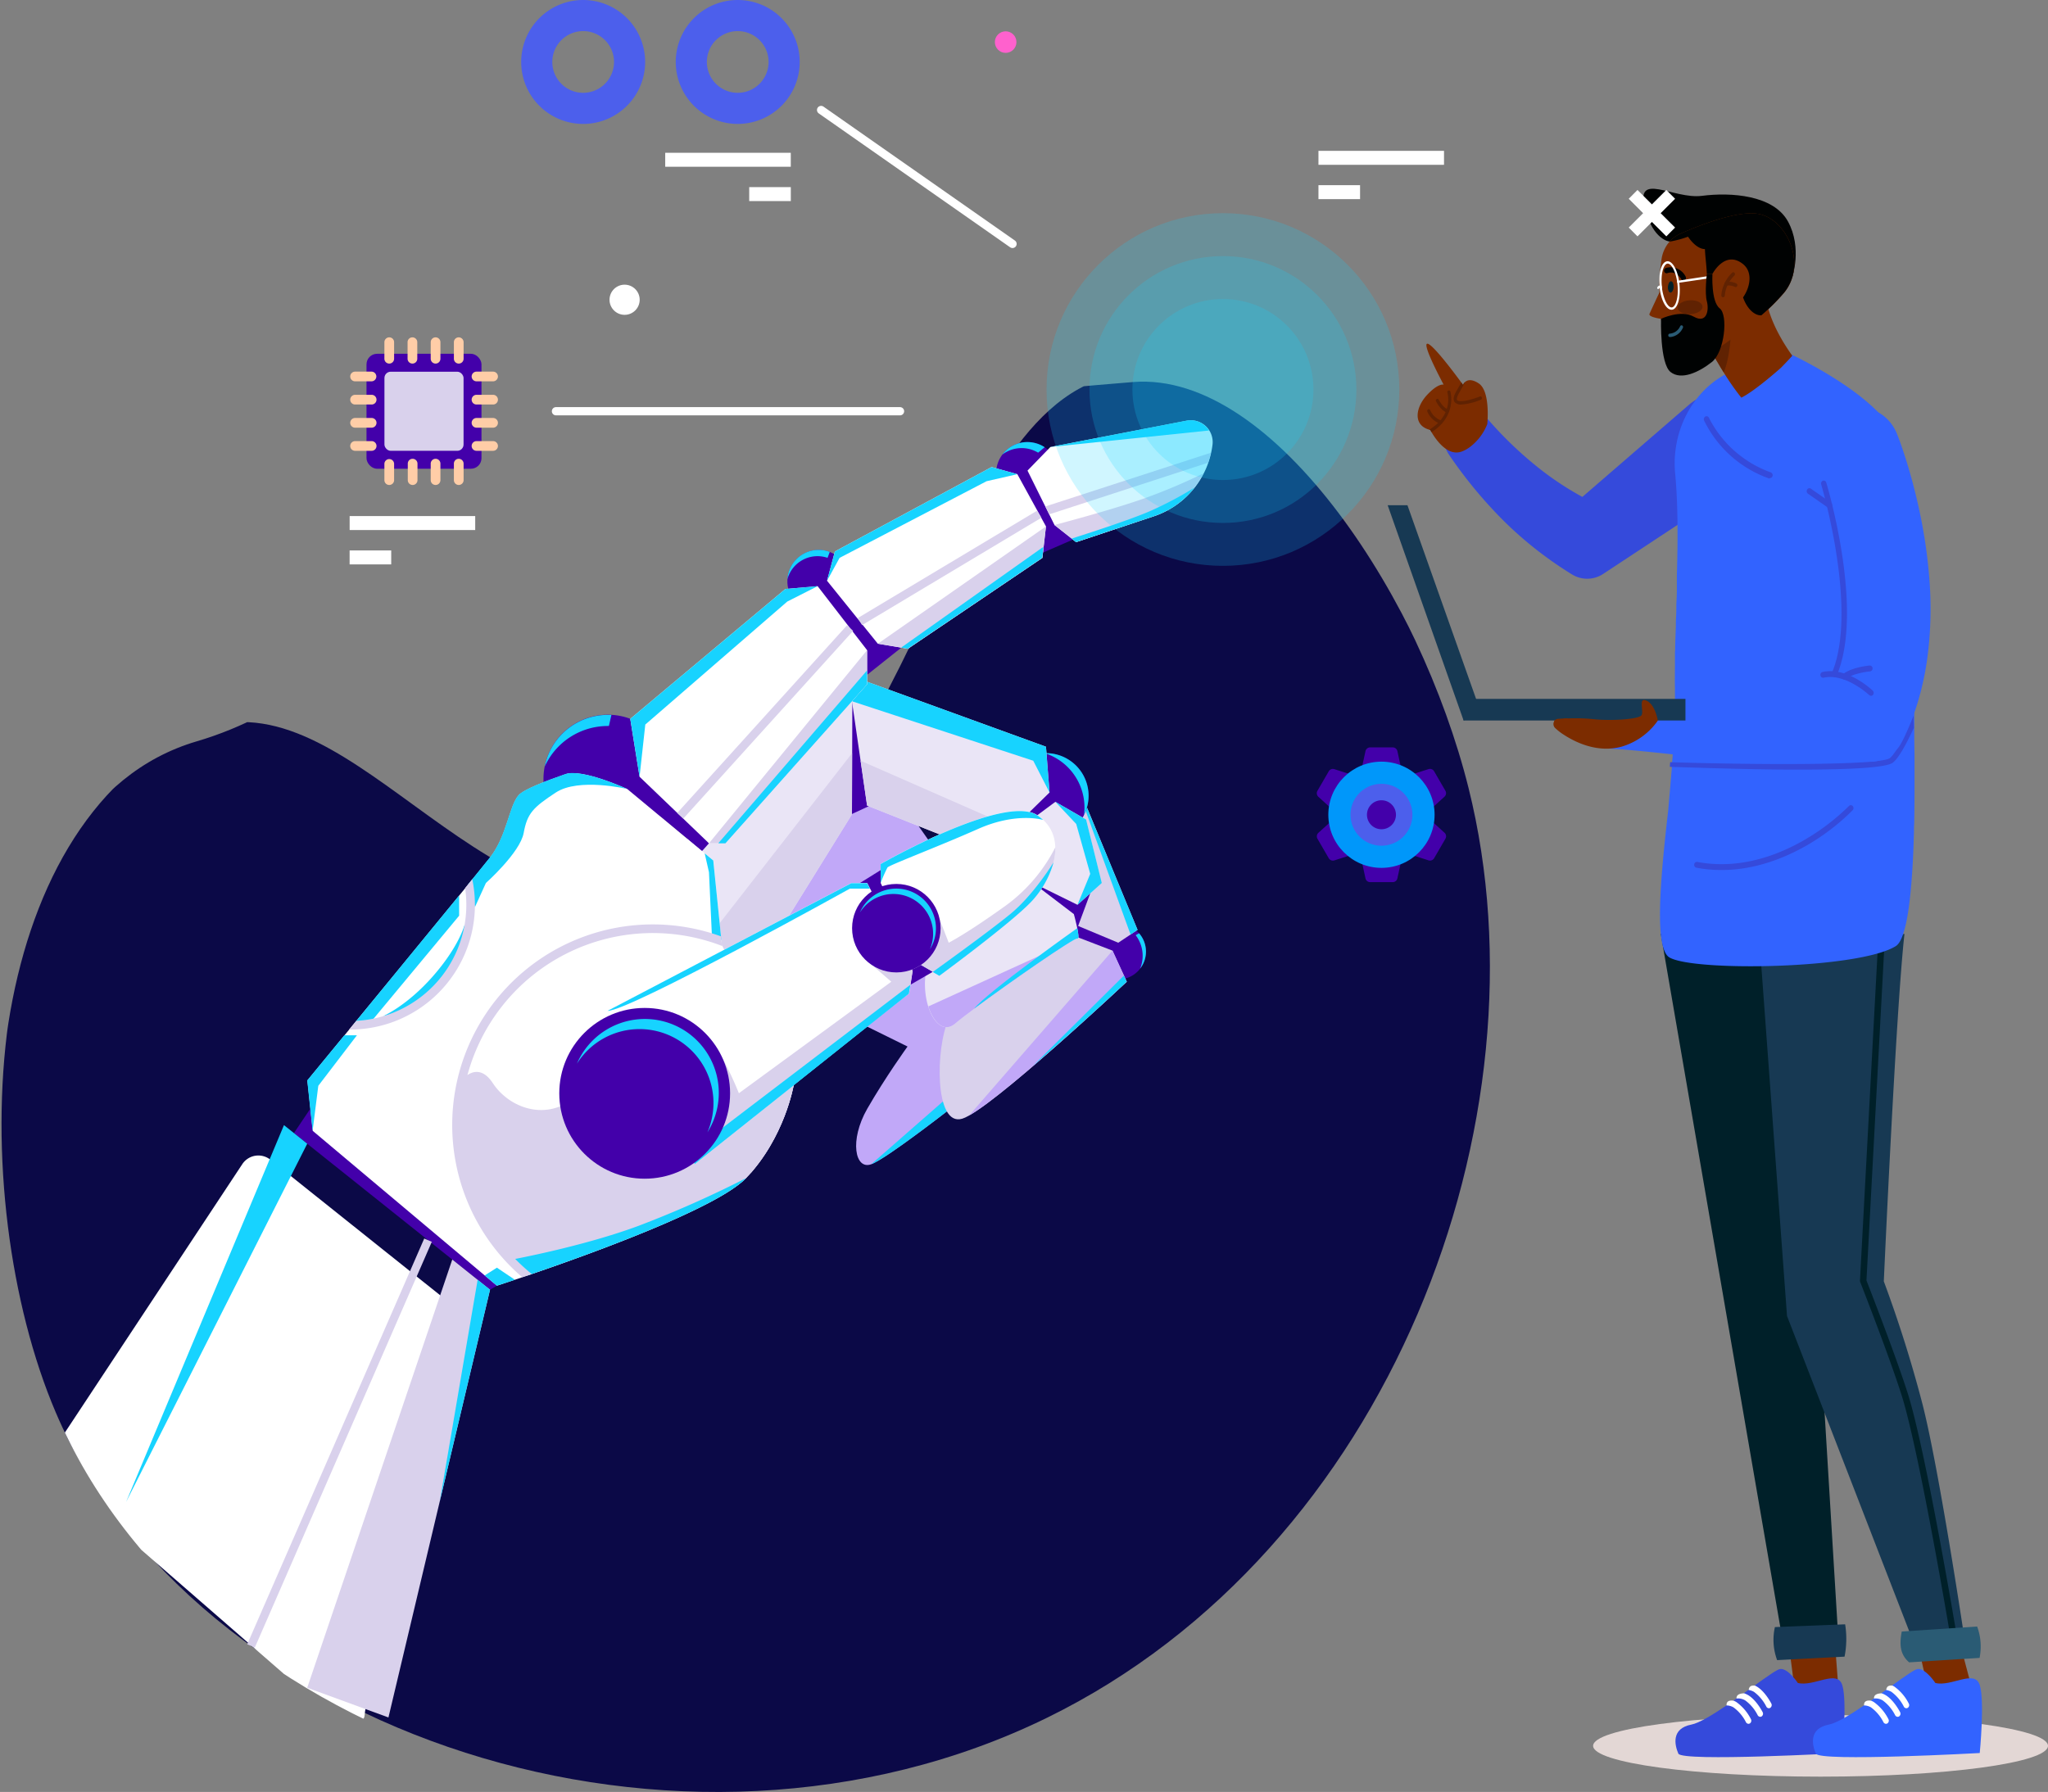 <svg id="Layer_1" data-name="Layer 1" xmlns="http://www.w3.org/2000/svg" xmlns:xlink="http://www.w3.org/1999/xlink" viewBox="0 0 495.7 433.83"><rect x="0" y="0" width="495.7" height="433.83" fill="#808080" stroke="none"/><defs><style>.cls-1,.cls-19,.cls-21{fill:none;}.cls-2{fill:#e3d7d5;}.cls-3{fill:#354adb;}.cls-4{fill:#7c2c00;}.cls-5{fill:#602202;}.cls-6{fill:#002029;}.cls-7{fill:#173953;}.cls-8{fill:#fff;}.cls-9{fill:#2a5b74;}.cls-10{fill:#3263ff;}.cls-11{fill:#000202;}.cls-12{clip-path:url(#clip-path);}.cls-13{fill:#0b0947;}.cls-14{fill:#4300aa;}.cls-15{fill:#c1a8f8;}.cls-16,.cls-20{fill:#17d3ff;}.cls-17{fill:#d9d1ec;}.cls-18{fill:#eae5f6;}.cls-19{stroke:#d9d1ec;}.cls-19,.cls-21{stroke-miterlimit:10;stroke-width:2px;}.cls-20{opacity:0.2;}.cls-21{stroke:#fff;stroke-linecap:round;}.cls-22{fill:#4c5fec;}.cls-23{fill:#ffcda7;}.cls-24{fill:#0097fa;}.cls-25{fill:#ff61cd;}</style><clipPath id="clip-path" transform="translate(-2.3 -56.86)"><path class="cls-1" d="M358.79,249.72c20,80.14-18.9,184.37-102,225.07-88.55,43.34-206.66,4.55-241-76-22.18-52-19.61-146.61,34.11-162.45,45.26-13.34,57-56.9,105.53-67.37,60.37-13,74.17-15.82,121.12-19.62C311.09,146.6,347.16,203.12,358.79,249.72Z"/></clipPath></defs><title>artificial</title><ellipse class="cls-2" cx="440.65" cy="422.66" rx="55.05" ry="7.46"/><path class="cls-3" d="M353,166.91A108.92,108.92,0,0,0,366.3,183a92,92,0,0,0,16.48,12.92,7,7,0,0,0,7.56-.12l.85-.56L423.39,174c5.07-3.33,6.71-10.53,3.66-16.08s-9.64-7.33-14.72-4a13.08,13.08,0,0,0-1.12.84L385.3,177.16a73.76,73.76,0,0,1-9.92-6.49,91.75,91.75,0,0,1-13.05-12.42l0,0a5.79,5.79,0,0,0-8.69-.21A7.17,7.17,0,0,0,353,166.91Z" transform="translate(-2.3 -56.86)"/><path class="cls-4" d="M348.25,160.89h0l.25.07s.1.21.3.54c.92,1.6,3.92,6.12,7.49,4.6a6.55,6.55,0,0,0,.8-.38,9.47,9.47,0,0,0,.82-.51,12.87,12.87,0,0,0,4.37-5.67s.85-8-2.1-9.88c-1.7-1.11-2.7-.8-3.23-.35a1.88,1.88,0,0,0-.53.74l-.43-.6c-1.56-2.12-6.86-9.23-8.17-9.38-1.54-.18,3.9,9.91,3.9,9.91s-1.29-.42-4,2.48S344.14,159.72,348.25,160.89Z" transform="translate(-2.3 -56.86)"/><path class="cls-5" d="M352.65,156.75a.39.39,0,0,0,.38-.35.42.42,0,0,0-.32-.47s-1.09-.26-2.17-2.3a.36.36,0,0,0-.52-.15.42.42,0,0,0-.13.56c1.29,2.44,2.65,2.7,2.7,2.71Z" transform="translate(-2.3 -56.86)"/><path class="cls-5" d="M351,159.46a.39.39,0,0,0,.37-.3.43.43,0,0,0-.27-.51,4.56,4.56,0,0,1-2.63-2.48.37.37,0,0,0-.5-.21.43.43,0,0,0-.19.55,5.29,5.29,0,0,0,3.12,2.94Z" transform="translate(-2.3 -56.86)"/><path class="cls-5" d="M354.39,154.22a2,2,0,0,0,1.63.58,15.14,15.14,0,0,0,4.72-1.18.42.42,0,0,0,.23-.53.37.37,0,0,0-.49-.24c-1.9.77-5,1.57-5.5.85-.18-.25,0-.84.44-1.63l1.53-2.76a1.88,1.88,0,0,0-.53.74l-.43-.6-1.22,2.18C354.53,152.05,353.76,153.36,354.39,154.22Z" transform="translate(-2.3 -56.86)"/><path class="cls-5" d="M348.25,160.89l.25.07s.1.21.3.54c6.24-4,4.57-9.77,4.55-9.83a.38.38,0,0,0-.48-.27.42.42,0,0,0-.24.52C352.7,152.15,354.14,157.26,348.25,160.89Z" transform="translate(-2.3 -56.86)"/><polygon class="cls-6" points="436.7 260.8 445 397.6 431.38 396.68 401.97 226.04 434 227.22 436.7 260.8"/><path class="cls-4" d="M446.34,453.49l1,13a15.19,15.19,0,0,1-10.4,1.38l-2-15.39Z" transform="translate(-2.3 -56.86)"/><path class="cls-7" d="M431.9,450.77a14.09,14.09,0,0,0,.54,8l16.32-.84a22.4,22.4,0,0,0,.14-7.83Z" transform="translate(-2.3 -56.86)"/><path class="cls-3" d="M408.53,481.41c.88,2,39.67-.15,39.67-.15s1.24-12.59,0-16.46-6.87.48-10.75-.5c0,0-2.32-3.51-4.2-3.39-.7,0-3.14,1.76-6.19,3.95l-1.53,1.1c-.36.27-.73.53-1.11.8l-1.84,1.31-.7.49h0l-1.7,1.18c-3.4,2.31-6.62,4.27-8.48,4.63C406.73,475.33,407.64,479.35,408.53,481.41Z" transform="translate(-2.3 -56.86)"/><path class="cls-8" d="M422.6,468.07a3.3,3.3,0,0,1,2.13.46,10,10,0,0,1,3,3.57.72.72,0,0,0,.4.35.63.63,0,0,0,.55-.05.8.8,0,0,0,.27-1c-.06-.12-1.54-3-3.57-4.18a5.37,5.37,0,0,0-.93-.42C423.42,466.85,422.57,467.1,422.6,468.07Z" transform="translate(-2.3 -56.86)"/><path class="cls-8" d="M425.55,466a3.72,3.72,0,0,1,1.28.45,10.19,10.19,0,0,1,3,3.58.68.68,0,0,0,.4.35.61.61,0,0,0,.54-.06.8.8,0,0,0,.28-1c-.06-.12-1.54-3-3.58-4.18l-.39-.21C426.43,464.92,425.7,464.88,425.55,466Z" transform="translate(-2.3 -56.86)"/><path class="cls-8" d="M420.2,469.74a3.34,3.34,0,0,1,1.69.48,10,10,0,0,1,3,3.57.72.72,0,0,0,.41.36.61.61,0,0,0,.54-.06.79.79,0,0,0,.27-1,11.37,11.37,0,0,0-3.57-4.19,6.11,6.11,0,0,0-.63-.31h0C420.79,468.45,420.14,468.75,420.2,469.74Z" transform="translate(-2.3 -56.86)"/><path class="cls-7" d="M478,455l-12.11.6-31.06-80.15-6.37-86.76L456.93,284l1.58-.26,4.75-.79c-2.07,18.54-5,84.12-5,84.12a308.48,308.48,0,0,1,9.35,29.68C471.73,412.82,478,455,478,455Z" transform="translate(-2.3 -56.86)"/><path class="cls-6" d="M475.34,454.11h-.14a.81.81,0,0,1-.77-.7C474.36,453,467,409,462.68,395c-2.86-9.2-10.05-27.57-10.13-27.76a1,1,0,0,1-.06-.38L456.93,284l1.58-.26-4.45,83.11c.77,2,7.37,18.94,10.1,27.68,4.38,14.09,11.73,58.19,11.81,58.64A.86.86,0,0,1,475.34,454.11Z" transform="translate(-2.3 -56.86)"/><path class="cls-4" d="M476.31,453.27l3.51,13.24a15.17,15.17,0,0,1-10.4,1.38l-3.49-15.52Z" transform="translate(-2.3 -56.86)"/><path class="cls-9" d="M462.6,451.85c-.59,3.17-.42,5.53,1.79,7.46l17.05-1.08a14,14,0,0,0-.59-7.59Z" transform="translate(-2.3 -56.86)"/><path class="cls-10" d="M441.81,481.41c.88,2,39.67-.15,39.67-.15s1.23-12.59,0-16.46-6.87.48-10.75-.5c0,0-2.32-3.51-4.2-3.39-.7,0-3.14,1.76-6.19,3.95l-1.53,1.1-1.11.8-1.84,1.31-.7.49h0l-1.7,1.18c-3.4,2.31-6.62,4.27-8.48,4.63C440,475.33,440.92,479.35,441.81,481.41Z" transform="translate(-2.3 -56.86)"/><path class="cls-8" d="M455.88,468.07a3.26,3.26,0,0,1,2.12.46,10,10,0,0,1,3,3.57.72.72,0,0,0,.4.35.63.63,0,0,0,.55-.05.8.8,0,0,0,.27-1c-.06-.12-1.54-3-3.57-4.18a5.37,5.37,0,0,0-.93-.42C456.7,466.85,455.85,467.1,455.88,468.07Z" transform="translate(-2.3 -56.86)"/><path class="cls-8" d="M458.83,466a3.72,3.72,0,0,1,1.28.45,10.19,10.19,0,0,1,3,3.58.66.66,0,0,0,.4.35.61.61,0,0,0,.54-.06.78.78,0,0,0,.27-1,11.26,11.26,0,0,0-3.57-4.18l-.39-.21C459.71,464.92,459,464.88,458.83,466Z" transform="translate(-2.3 -56.86)"/><path class="cls-8" d="M453.48,469.74a3.34,3.34,0,0,1,1.69.48,10,10,0,0,1,3,3.57.72.72,0,0,0,.41.36.61.61,0,0,0,.54-.06.79.79,0,0,0,.27-1,11.37,11.37,0,0,0-3.57-4.19,6.11,6.11,0,0,0-.63-.31h0C454.07,468.45,453.42,468.75,453.48,469.74Z" transform="translate(-2.3 -56.86)"/><path class="cls-10" d="M406.4,288.67c6,3.45,45.85,2.79,54.76-2.76,2.75-1.72,4-12.8,4.4-27.65,0-.67,0-1.34.05-2,.06-2.72.08-5.56.08-8.48v-.89c0-1.29,0-2.59,0-3.91,0-1.07,0-2.16,0-3.25l-.06-4c0-.25,0-.5,0-.75,0-.62,0-1.24,0-1.87s0-1.07,0-1.6l0-1.4c0-.43,0-.87,0-1.31-.06-2.35-.13-4.71-.21-7.06,0-.69-.05-1.38-.07-2.07-.13-3.57-.28-7.11-.44-10.58,0-.3,0-.59,0-.89,0-.84-.07-1.66-.12-2.49,0-.35,0-.71-.05-1.06l-.06-1.16c0-.5-.05-1-.07-1.48l-.06-1.15c0-.37,0-.72-.06-1.08l-.15-2.67c0-.3,0-.59-.05-.88-.88-15.42-1.89-27.65-2.45-31.19-1.82-11.54-27.31-23-27.31-23l-11.56,4.09a19.16,19.16,0,0,0-2,.82c-.41.19-.81.39-1.2.61-8.07,4.46-13,14-12,24.06.38,4.08.54,8.58.56,13.25,0,.77,0,1.55,0,2.33,0,2.23-.05,4.48-.1,6.72l-.06,2.3v.09c0,.39,0,.77,0,1.16l0,1.07c0,.39,0,.77,0,1.16,0,1.22-.08,2.44-.13,3.64,0,.36,0,.73,0,1.09,0,1-.08,2-.11,2.93,0,.36,0,.73,0,1.09-.06,1.7-.13,3.35-.17,4.93,0,.47,0,.93-.05,1.38l0,1.27,0,1.29c0,2.26-.06,4.34,0,6.18,0,.19,0,.38,0,.56,0,.58,0,1.17,0,1.78,0,2.43-.06,5.09-.2,7.91l-.06,1.13-.06,1.05c0,.37-.05.75-.07,1.13-.06.9-.12,1.82-.18,2.75,0,.45-.07.91-.11,1.37a.76.76,0,0,1,0,.15v.06c0,.35-.05.7-.08,1,0,0,0,.09,0,.14,0,.65-.1,1.31-.15,2,0,.3-.05.6-.07.89-.08.91-.15,1.82-.23,2.73-.15,1.64-.29,3.29-.43,4.94C404.12,270.11,402.67,286.54,406.4,288.67Z" transform="translate(-2.3 -56.86)"/><path class="cls-3" d="M419,267.49c8.32,0,15.63-3.1,20.68-6A53.43,53.43,0,0,0,450.73,253a.75.75,0,0,0,0-1,.62.62,0,0,0-.92,0A53.72,53.72,0,0,1,439,260.23c-6.06,3.51-15.47,7.27-25.88,5.3a.65.65,0,0,0-.75.58.71.71,0,0,0,.53.82A32.55,32.55,0,0,0,419,267.49Z" transform="translate(-2.3 -56.86)"/><path class="cls-3" d="M430.7,172.61a.67.67,0,0,0,.63-.52.73.73,0,0,0-.46-.88A27,27,0,0,1,415.93,158a.62.62,0,0,0-.88-.29.76.76,0,0,0-.27,1,27.72,27.72,0,0,0,15.75,14Z" transform="translate(-2.3 -56.86)"/><path class="cls-3" d="M446.45,220.39a.66.66,0,0,0,.6-.42c6.31-15.88-2.35-45.05-2.72-46.28a.64.64,0,0,0-.82-.45.72.72,0,0,0-.41.89c.09.3,8.87,29.89,2.75,45.27a.75.75,0,0,0,.34.94A.6.6,0,0,0,446.45,220.39Z" transform="translate(-2.3 -56.86)"/><path class="cls-3" d="M445.11,179.88a.63.63,0,0,0,.54-.33.74.74,0,0,0-.19-1l-4.86-3.39a.61.61,0,0,0-.89.22.74.74,0,0,0,.19,1l4.86,3.39A.63.63,0,0,0,445.11,179.88Z" transform="translate(-2.3 -56.86)"/><path class="cls-3" d="M465.54,233.06c-1.77,3.82-3.61,7.21-5,8.36-.31.25-1,.77-5.06,1.18-3.81.38-10.63.67-23,.56-7.78-.07-20.68-.47-26-.65a.57.57,0,0,1,0-.13c0-.35.05-.7.08-1,19.54.63,50.89.84,53.18-1,1.46-1.19,3.64-5.55,5.69-10.25Z" transform="translate(-2.3 -56.86)"/><path class="cls-10" d="M461.54,162.12l.26.68.22.57.39,1.1c.26.73.5,1.45.73,2.16.48,1.44.91,2.86,1.33,4.3q1.25,4.31,2.21,8.68a123.45,123.45,0,0,1,2.65,18,90.19,90.19,0,0,1-.59,18.94,70.24,70.24,0,0,1-2.06,9.64c-.46,1.6-1,3.18-1.59,4.76s-1.28,3.11-2,4.64h0l-.49.94a8.6,8.6,0,0,1-7.55,4.75c-5,0-9.91,0-14.86-.1s-9.9-.13-14.84-.23c-9.9-.19-23.66-2.36-33.6-2.85-1.49-.25-1.74-1.17-1.6-4.61a6,6,0,0,1,5.16-5.93h0c9.72-1,19.46-2.27,29.19-3.59q7.31-1,14.61-2c4.86-.7,9.74-1.41,14.56-2.15l-8,5.69h0a41.54,41.54,0,0,0,3.59-12.24,67.58,67.58,0,0,0,.4-14,100.86,100.86,0,0,0-2.15-14.57c-.54-2.42-1.15-4.84-1.84-7.22-.35-1.19-.71-2.37-1.09-3.53-.19-.58-.38-1.15-.58-1.71l-.29-.82-.25-.66-.13-.33c-2.07-5.51.35-11.81,5.39-14.07S459.45,156.67,461.54,162.12Z" transform="translate(-2.3 -56.86)"/><path class="cls-3" d="M455.16,225.31a.61.61,0,0,1-.43-.18c-.06,0-5.67-5.37-11.05-4.2a.65.65,0,0,1-.76-.55.71.71,0,0,1,.51-.84c6-1.31,11.91,4.29,12.16,4.53a.76.76,0,0,1,.06,1A.63.63,0,0,1,455.16,225.31Z" transform="translate(-2.3 -56.86)"/><path class="cls-3" d="M448.73,221.38a.61.61,0,0,1-.52-.29.74.74,0,0,1,.14-1c2.16-1.73,6.31-2.09,6.49-2.11a.69.69,0,0,1,.7.66.7.7,0,0,1-.6.76s-4,.35-5.83,1.83A.62.62,0,0,1,448.73,221.38Z" transform="translate(-2.3 -56.86)"/><path class="cls-11" d="M406.43,115.34s-4-.27-6-8c-2.4-9.17,6.84-2.17,13.83-3.07s17.3-.21,20.81,6.22,1,13.58,1,13.58Z" transform="translate(-2.3 -56.86)"/><path class="cls-4" d="M433.35,145.91s1.88-1.91,2.76-2.93c-2-2.8-6.09-9.09-6.53-15.33l-14.44,11.5s.37.76,1,2a1.28,1.28,0,0,1,.11.2l0,.05c.46.85,1,1.91,1.72,3.08l.77,1.31c.25.4.5.82.76,1.23a60.83,60.83,0,0,0,4.27,6.11C427.06,151.54,433.35,145.91,433.35,145.91Z" transform="translate(-2.3 -56.86)"/><path class="cls-5" d="M416.15,141.12a1.28,1.28,0,0,1,.11.2l0,.05c.46.85,1,1.91,1.72,3.08l.77,1.31c.25.4.5.82.76,1.23,1.47-3.4,1.67-8.78,1.71-8.89Z" transform="translate(-2.3 -56.86)"/><path class="cls-4" d="M434.15,127.71a48.69,48.69,0,0,1-5.53,5.52c-6.81,5.93-16.1,12-18.78,12.5-2,.37-3.42-.85-4.32-4.63-.14-.58-.27-1.19-.39-1.82l-.62-3.85c-.06-.46-.11-.92-.17-1.38-1-.15-3.09-.56-2.79-1.22.37-.84,2.31-5,2.39-5.14h0a43.83,43.83,0,0,1,.56-8.34,8.47,8.47,0,0,1,.82-2.41,7.75,7.75,0,0,1,3.71-3.51c4.79-2.1,13.82-5.63,18.76-4.8C434.75,109.78,439.79,120.78,434.15,127.71Z" transform="translate(-2.3 -56.86)"/><path class="cls-5" d="M414.38,131.08c.05.92-1.27,1.75-2.93,1.84s-3-.58-3.08-1.51,1.26-1.75,2.93-1.85S414.34,130.15,414.38,131.08Z" transform="translate(-2.3 -56.86)"/><path class="cls-11" d="M404.34,134.05s4.75-2.31,7.93-.52,3.72-1.64,3.16-3.72,0-6.68,0-6.68l1.35.09s-.36,6.66,1.75,8.28,1.19,10.57-1.88,13-7.37,4.5-10,2.43S404.34,134.05,404.34,134.05Z" transform="translate(-2.3 -56.86)"/><path class="cls-9" d="M406.68,138.45h-.22a.39.39,0,0,1-.37-.42.39.39,0,0,1,.38-.4,3,3,0,0,0,2.49-1.77.36.36,0,0,1,.5-.2.43.43,0,0,1,.17.55A3.72,3.72,0,0,1,406.68,138.45Z" transform="translate(-2.3 -56.86)"/><path class="cls-6" d="M406,126.28c-.05.75.23,1.39.61,1.41s.73-.56.77-1.32-.23-1.39-.61-1.41S406.08,125.52,406,126.28Z" transform="translate(-2.3 -56.86)"/><path class="cls-11" d="M409.82,124.8a.43.43,0,0,0,.26-.09.7.7,0,0,0,.21-.9,4.07,4.07,0,0,0-4.8-2.07.69.69,0,0,0-.39.83.6.6,0,0,0,.76.42c2.14-.75,3.35,1.41,3.4,1.5A.56.56,0,0,0,409.82,124.8Z" transform="translate(-2.3 -56.86)"/><path class="cls-5" d="M419.39,128.83a.43.43,0,0,0,.37-.4,7.74,7.74,0,0,1,2.32-4.84.49.49,0,0,0,.07-.64.39.39,0,0,0-.59-.08,8.62,8.62,0,0,0-2.63,5.46.45.45,0,0,0,.38.5Z" transform="translate(-2.3 -56.86)"/><path class="cls-5" d="M422.44,126.36a.42.42,0,0,0,.35-.27.48.48,0,0,0-.22-.6,4.29,4.29,0,0,0-2.54-.37.46.46,0,0,0-.3.55.42.42,0,0,0,.51.33,3.46,3.46,0,0,1,2,.33A.36.36,0,0,0,422.44,126.36Z" transform="translate(-2.3 -56.86)"/><path class="cls-11" d="M427.8,108.62c-4.94-.83-14,2.7-18.76,4.8a7.5,7.5,0,0,0-2.61,1.92,23.64,23.64,0,0,0,4.44-1.18c1.11,1.65,2.63,3,4.09,3,.09,2,.37,3.87.46,5.94a6.22,6.22,0,0,0,1.35.09s3-5.82,7.33-2.46c2.48,1.91,1.89,5.53.09,8.13,1,2.87,2.88,4.44,4.43,4.34a48.69,48.69,0,0,0,5.53-5.52C439.79,120.78,434.75,109.78,427.8,108.62Z" transform="translate(-2.3 -56.86)"/><path class="cls-8" d="M404,126a2.45,2.45,0,0,0,0,.27l0,.3c.38,3.13,1.66,5.42,3,5.27s2.14-2.87,1.8-6.15-1.65-5.74-3-5.57S403.71,122.8,404,126Zm.6.76c0-.18-.05-.37-.07-.55s0-.1,0-.14c-.29-3.1.46-5.29,1.36-5.39s2.11,1.94,2.43,5.07-.46,5.42-1.35,5.53S405,129.57,404.58,126.72Z" transform="translate(-2.3 -56.86)"/><path class="cls-8" d="M403.51,126.79a.25.25,0,0,0,.36-.08.73.73,0,0,1,.16-.18l.09,0a.48.48,0,0,1,.3.14.27.27,0,0,0,.16.08c0-.18-.05-.37-.07-.55s0-.1,0-.14a.77.77,0,0,0-.44-.09l-.08,0a.9.9,0,0,0-.54.44A.3.3,0,0,0,403.51,126.79Z" transform="translate(-2.3 -56.86)"/><path class="cls-8" d="M408.44,124.82l6.92-1.06c0,.2-.06.39-.08.58l-6.77,1h0a.28.28,0,0,1-.07-.56Z" transform="translate(-2.3 -56.86)"/><rect class="cls-7" x="356.56" y="226.05" width="53.7" height="5.23" transform="translate(764.51 400.48) rotate(-180)"/><polygon class="cls-7" points="340.66 122.31 358.49 172.64 354.25 174.43 335.87 122.31 340.66 122.31"/><path class="cls-4" d="M378.7,233.1a13.22,13.22,0,0,0,1.85,1.47c3,2,8.26,4.58,14.08,3.1a16.25,16.25,0,0,0,8.93-6.35s-.61-4-2.84-4.88c-1.91-.76-.54,2.51-1.08,3.54s-7.42,1.43-11.51,1a43.19,43.19,0,0,0-6.54-.18l-.84,0-1.38.09a1.07,1.07,0,0,0-.6.24,1.23,1.23,0,0,0-.35.46A1.33,1.33,0,0,0,378.7,233.1Z" transform="translate(-2.3 -56.86)"/><path class="cls-4" d="M378.42,231.6a14.64,14.64,0,0,0,6.1,3.72h.09a.25.25,0,0,0,.25-.2.29.29,0,0,0-.17-.37,13.94,13.94,0,0,1-5.92-3.62A1.23,1.23,0,0,0,378.42,231.6Z" transform="translate(-2.3 -56.86)"/><path class="cls-4" d="M380.75,230.81a15.64,15.64,0,0,0,5.53,3.14h.08a.29.29,0,0,0,.26-.2.3.3,0,0,0-.18-.37,16,16,0,0,1-4.85-2.62Z" transform="translate(-2.3 -56.86)"/><g class="cls-12"><path class="cls-13" d="M357.75,247.64c20,80.14-18.9,184.37-102,225.07-88.54,43.34-206.66,4.55-241-75.95-22.18-52.05-17-139.56,34.11-162.45,37-16.55,67.83,50.39,116.39,39.92,60.37-13,63.31-123.11,110.26-126.91C310.05,144.52,346.12,201,357.75,247.64Z" transform="translate(-2.3 -56.86)"/><circle class="cls-14" cx="147.1" cy="188.59" r="15.56"/><circle class="cls-14" cx="200.45" cy="197.58" r="7.59" transform="translate(-28.92 307.02) rotate(-80.8)"/><circle class="cls-14" cx="250.97" cy="171.47" r="7.59" transform="translate(39.21 334.87) rotate(-80.78)"/><path class="cls-14" d="M279.67,287.24a6.75,6.75,0,1,1-6.74-6.75A6.75,6.75,0,0,1,279.67,287.24Z" transform="translate(-2.3 -56.86)"/><path class="cls-14" d="M275.94,283.11l-1.58,9.95s-11.77-5-12.21-5.89.07-9,.07-9Z" transform="translate(-2.3 -56.86)"/><polygon class="cls-14" points="253.29 182.34 259.85 190.65 251.54 196.37 253.29 182.34"/><polygon class="cls-14" points="242.04 113.63 253.17 109.29 259.68 130.64 252.45 133.78 242.04 113.63"/><polygon class="cls-14" points="192.14 142.41 201.39 136.07 218.16 156.79 209.87 163.38 192.14 142.41"/><polygon class="cls-14" points="118.61 312.23 120.27 311.26 77.61 264.69 71.14 274.32 118.61 312.23"/><path class="cls-15" d="M234.34,323.71s-17.15,13.51-21.13,15-5.37-5.8-1-13.42,9.75-15.07,9.75-15.07l-42.48-20.95,34.64-47.41,40.7,58Z" transform="translate(-2.3 -56.86)"/><path class="cls-16" d="M232.78,321.55l-19.57,17.14c3.47-1.28,16.91-11.69,20.33-14.36Z" transform="translate(-2.3 -56.86)"/><polygon class="cls-14" points="202.95 198.57 212.56 194.12 206.21 169.77 202.95 198.57"/><path class="cls-17" d="M261.45,283.11,271.57,287l3.47,7.53S242,325.61,235.21,327.69s-6.5-17.32-3.25-24.24S261.45,283.11,261.45,283.11Z" transform="translate(-2.3 -56.86)"/><polygon class="cls-17" points="261.03 190.48 275.34 225.12 270.66 228.23 259.06 223.38 247.63 192.38 261.03 190.48"/><polygon class="cls-16" points="262.49 195.53 273.64 226.25 275.34 225.12 263.08 195.53 262.49 195.53"/><circle class="cls-14" cx="253.17" cy="192.66" r="10.32"/><path class="cls-16" d="M264.79,252.39a13.38,13.38,0,0,1-.13,1.8,10.32,10.32,0,0,0-9.19-15l-.32,0A13.82,13.82,0,0,1,264.79,252.39Z" transform="translate(-2.3 -56.86)"/><polygon class="cls-14" points="263.88 216.28 260.75 224.71 250.09 215.59 253.17 209.36 263.88 216.28"/><path class="cls-18" d="M252.35,270.63l9.87,7.53s1.73,6.24.87,5.89-24.77,16.45-29.62,20.61-9.47-7.27-6.2-15.76S252.35,270.63,252.35,270.63Z" transform="translate(-2.3 -56.86)"/><polygon class="cls-14" points="208.14 213.77 213.16 210.65 225.76 235.28 218.91 239.24 208.14 213.77"/><polygon class="cls-18" points="248.67 199.14 255.44 194.12 262.88 198.41 266.68 213.77 260.79 219.05 250.05 213.77 248.67 199.14"/><polygon class="cls-18" points="205.28 163.38 253.17 180.78 254.03 191.86 238.97 206.59 209.87 195.03 205.28 163.38"/><polygon class="cls-16" points="206.21 169.77 250.09 184.17 254.03 191.86 253.17 180.78 205.28 163.38 206.21 169.77"/><polygon class="cls-17" points="208.3 184.17 245.55 200.52 238.97 206.59 209.87 195.03 208.3 184.17"/><polygon class="cls-18" points="206.32 165.66 206.21 197.14 183.98 233 170.47 237.67 160.86 208.06 206.32 165.66"/><polygon class="cls-17" points="206.24 182.34 168.32 231.04 170.47 237.67 183.98 233 206.21 197.14 206.24 182.34"/><polygon class="cls-14" points="144.5 184.94 152.55 174.03 171.6 204.16 169.91 206.05 144.5 184.94"/><path class="cls-8" d="M122.57,368.12,78,330.64l-1.3-12.21s40.18-48.84,44.25-54,4.59-12.47,6.92-15.07c1.26-1.39,6.62-3.46,11.33-5.08,4.06-1.39,14.94,3.61,14.94,3.61l20.84,17.31L177,285.61l17.42,33.84s-2.18,12.92-11.54,22.62S122.57,368.12,122.57,368.12Z" transform="translate(-2.3 -56.86)"/><path class="cls-17" d="M194.44,319.45l-1-1.88-22.17,9.34s-22.17-11.17-29.36-4.76-16.36,3-20.34-3.08-8.19,0-8.19,0c-4.72,29,13.9,44.13,16.63,46.56h0c14.51-4.94,45.75-16.18,52.86-23.56C192.26,332.37,194.44,319.45,194.44,319.45Z" transform="translate(-2.3 -56.86)"/><path class="cls-8" d="M15.15,408l45.79-69.3a4.66,4.66,0,0,1,6.81-1.07l43.57,34.79a4.67,4.67,0,0,1,1.63,4.73L90.83,470.29c-.81,3.42,1.22,3.18-7.62,2.43l-66-57.44C15.48,413.74,13.87,410,15.15,408Z" transform="translate(-2.3 -56.86)"/><path class="cls-16" d="M114.77,280.67s-1.24,5.17-7.63,12.47S95,302.87,95,302.87s9.35-1.49,14.64-8.43A23.93,23.93,0,0,0,114.77,280.67Z" transform="translate(-2.3 -56.86)"/><polygon class="cls-16" points="170.56 206.59 171.6 211.17 172.34 227.15 174.6 227.55 172.64 208.32 170.56 206.59"/><path class="cls-16" d="M156.75,353.67c-13.5,5-30.48,8.11-30.48,8.11l3.77,3.85c14.51-4.94,45.75-16.18,52.86-23.56A263.32,263.32,0,0,1,156.75,353.67Z" transform="translate(-2.3 -56.86)"/><path class="cls-16" d="M88,304.66h3.74l21.69-26.11v-4.91C106.37,282.26,95.93,295,88,304.66Z" transform="translate(-2.3 -56.86)"/><path class="cls-17" d="M184.05,340.81a48.32,48.32,0,0,0,10.39-21.36l-4.23-8.21-35.36,30.67S169.87,344,184.05,340.81Z" transform="translate(-2.3 -56.86)"/><polygon class="cls-8" points="154.8 188.05 152.55 174.03 190.09 142.59 197.9 141.91 209.87 157.4 209.87 165.66 175.58 204.16 171.6 204.16 154.8 188.05"/><polygon class="cls-8" points="219.75 157.06 212.47 155.84 200.18 140.6 202.08 133.5 240.01 113.07 246.24 114.8 253.17 127.44 252.3 135.06 219.75 157.06"/><path class="cls-8" d="M251,170.79l5.54-5.71,33-6.38a5.28,5.28,0,0,1,6.24,5.81h0a20.94,20.94,0,0,1-14.16,17.33l-18.82,6.27L257.55,184Z" transform="translate(-2.3 -56.86)"/><path class="cls-8" d="M149.39,301.54l59-30.91h3.81l11,21.3s-.89,5.75-.89,5.49-51.84,41.27-51.84,41.27Z" transform="translate(-2.3 -56.86)"/><path class="cls-8" d="M215.46,270.63V266s30-17.14,37.93-11.78,3.46,15.59-1.39,20.79-22.34,18-22.34,18l-4.79-2.77Z" transform="translate(-2.3 -56.86)"/><path class="cls-17" d="M170.44,338.69s51.84-41.53,51.84-41.27.89-5.49.89-5.49l-.18-.34a10.36,10.36,0,0,0,2.2-1.12l4.47,2.59s17.5-12.82,22.34-18c3-3.22,5.86-8.34,5.73-13.06A39.69,39.69,0,0,1,246,275.91c-9.61,6.93-14.07,9.18-14.07,9.18l-2.21-5.68-16.19,11.21,4.5,3.91-36.89,27a82.86,82.86,0,0,0-4-8.52c-.94-1.65-7.88,5-14,12.81Z" transform="translate(-2.3 -56.86)"/><polygon class="cls-16" points="220.35 238.4 219.98 240.57 168.14 281.83 167.1 278.97 220.35 238.4"/><circle class="cls-14" cx="156.04" cy="264.69" r="20.67"/><circle class="cls-14" cx="216.95" cy="224.71" r="10.71"/><path class="cls-16" d="M218.54,273.29a9.61,9.61,0,0,1,8.83,13.4,9.6,9.6,0,1,0-16.94-8.92A9.58,9.58,0,0,1,218.54,273.29Z" transform="translate(-2.3 -56.86)"/><path class="cls-16" d="M157.07,306a17.9,17.9,0,0,1,16.45,25,17.9,17.9,0,1,0-31.58-16.63A17.9,17.9,0,0,1,157.07,306Z" transform="translate(-2.3 -56.86)"/><path class="cls-17" d="M113.84,329.25a46.48,46.48,0,0,1,63.33-43.34l-.15-.3-.21-2.06a48.55,48.55,0,0,0-48.09,82.53l2.29-.78A46.41,46.41,0,0,1,113.84,329.25Z" transform="translate(-2.3 -56.86)"/><line class="cls-19" x1="103.6" y1="300.24" x2="60.76" y2="398.47"/><line class="cls-19" x1="164.65" y1="197.5" x2="205.75" y2="152.06"/><line class="cls-19" x1="208.14" y1="150.48" x2="251.55" y2="124.48"/><path class="cls-17" d="M256.26,181.38l38.45-12.5a21.39,21.39,0,0,0,.66-2.41l-40.05,13Z" transform="translate(-2.3 -56.86)"/><polygon class="cls-17" points="109.47 304.93 74.36 408.6 94.02 415.79 118.61 312.23 109.47 304.93"/><path class="cls-15" d="M275,294.53,271.57,287l-34.7,39.91C246.18,321.65,275,294.53,275,294.53Z" transform="translate(-2.3 -56.86)"/><path class="cls-15" d="M261.89,284.6,227,300.51c1.26,4,3.84,6.43,6.49,4.15C237.75,301,256.85,287.49,261.89,284.6Z" transform="translate(-2.3 -56.86)"/><polygon class="cls-16" points="255.44 194.12 260.49 199.48 263.88 211.56 260.79 219.05 266.68 213.77 262.88 198.41 255.44 194.12"/><polygon class="cls-17" points="219.75 157.06 252.3 135.06 253.17 127.44 212.47 155.84 219.75 157.06"/><polygon class="cls-17" points="209.87 165.66 209.87 157.4 171.6 204.16 175.58 204.16 209.87 165.66"/><path class="cls-17" d="M279.67,177.37c-7.92,2.86-22.12,6.58-22.12,6.58l5.19,4.16,18.82-6.27a20.93,20.93,0,0,0,12-10.37A138,138,0,0,1,279.67,177.37Z" transform="translate(-2.3 -56.86)"/><path class="cls-16" d="M275,294.53l-.68-1.47h0l-22,21.83C263.32,305.54,275,294.53,275,294.53Z" transform="translate(-2.3 -56.86)"/><path class="cls-16" d="M279.67,287.24A6.72,6.72,0,0,0,278,282.8l-.82.47a8.2,8.2,0,0,1,1.08,8.09A6.73,6.73,0,0,0,279.67,287.24Z" transform="translate(-2.3 -56.86)"/><path class="cls-16" d="M289.48,158.7l-33,6.38,38.45-4A5.27,5.27,0,0,0,289.48,158.7Z" transform="translate(-2.3 -56.86)"/><polygon class="cls-16" points="200.18 140.6 203.21 135.06 238.79 116.5 246.24 114.8 240.01 113.07 202.08 133.5 200.18 140.6"/><polygon class="cls-16" points="154.8 188.05 156.19 175.41 190.56 145.63 197.9 141.91 190.09 142.59 152.55 174.03 154.8 188.05"/><path class="cls-16" d="M139.16,244.25c-4.71,1.62-10.07,3.69-11.33,5.08-2.33,2.6-2.85,9.87-6.92,15.07-.74.94-2.66,3.31-5.31,6.56l1.65,5.51,2.66-5.84s8.27-7.36,9.14-12.11,2.25-6.16,7.79-9.8,17.26-.86,17.26-.86S143.22,242.86,139.16,244.25Z" transform="translate(-2.3 -56.86)"/><path class="cls-17" d="M117.25,275.91a30.09,30.09,0,0,0-.64-6.19l-1.73,2.13a28.53,28.53,0,0,1,.29,4.06A28.13,28.13,0,0,1,88.54,304l-1.73,2.11h.27A30.21,30.21,0,0,0,117.25,275.91Z" transform="translate(-2.3 -56.86)"/><polygon class="cls-16" points="118.61 312.23 115.61 309.83 106.44 363.48 118.61 312.23"/><polygon class="cls-16" points="124.63 309.83 120.27 306.9 117.31 308.78 120.27 311.26 124.63 309.83"/><path class="cls-16" d="M149.68,232.6l.61-2.67c-.3,0-.59,0-.9,0a15.57,15.57,0,0,0-15.26,12.54,16.78,16.78,0,0,1,15.26-9.85Z" transform="translate(-2.3 -56.86)"/><polygon class="cls-16" points="83.34 250.64 86.39 250.64 77.04 262.87 75.66 273.78 74.36 261.57 83.34 250.64"/><polygon class="cls-16" points="74.36 276.89 30.52 363.62 68.73 272.39 74.36 276.89"/><path class="cls-16" d="M253.39,254.26c-8-5.36-37.93,11.78-37.93,11.78v4.59a32.82,32.82,0,0,1,1.65-3.76c.43-.57,12.55-5.16,21.91-9.32s15.75-2.19,15.76-2.19A13.2,13.2,0,0,0,253.39,254.26Z" transform="translate(-2.3 -56.86)"/><path class="cls-16" d="M212.86,272h0l-.69-1.33h-3.81l-59,30.91C154.5,301.72,208,272,208,272Z" transform="translate(-2.3 -56.86)"/><path class="cls-16" d="M222,213.91l32.56-22,.29-2.56-.29.09-34.14,24.2Z" transform="translate(-2.3 -56.86)"/><polygon class="cls-16" points="209.87 162.31 209.83 162.34 173.85 204.16 175.58 204.16 209.87 165.66 209.87 162.31"/><path class="cls-16" d="M281.56,181.84a20.93,20.93,0,0,0,9.8-6.89,88.09,88.09,0,0,1-10.13,5.39c-4,1.84-13.11,4.86-19.56,6.91l1.07.86Z" transform="translate(-2.3 -56.86)"/><path class="cls-16" d="M203.14,190.48a7.52,7.52,0,0,0-2.69-.5,7.6,7.6,0,0,0-7.57,7.12,7.55,7.55,0,0,1,9.72-5.19Z" transform="translate(-2.3 -56.86)"/><path class="cls-16" d="M255.15,165.13a7.61,7.61,0,0,0-10.26,1.79,7.74,7.74,0,0,1,8.68-.47C254.05,166.06,254.62,165.58,255.15,165.13Z" transform="translate(-2.3 -56.86)"/><path class="cls-16" d="M252,275.05a22.75,22.75,0,0,0,5.29-9.4h0s-4.77,7.85-10.48,12.52-18.75,14-18.75,14l1.6.93S247.16,280.24,252,275.05Z" transform="translate(-2.3 -56.86)"/><path class="cls-16" d="M263.05,281.56s-21.75,15.41-25,19.52h0c8.58-6.39,24.31-17.3,25-17C263.49,284.21,263.33,283,263.05,281.56Z" transform="translate(-2.3 -56.86)"/></g><circle class="cls-20" cx="296" cy="94.3" r="42.69"/><circle class="cls-20" cx="296" cy="94.3" r="32.3"/><circle class="cls-20" cx="296" cy="94.3" r="21.91"/><line class="cls-21" x1="245.07" y1="59.05" x2="198.74" y2="26.63"/><line class="cls-21" x1="217.84" y1="99.56" x2="134.57" y2="99.56"/><rect class="cls-8" x="319.12" y="36.52" width="30.39" height="3.38"/><rect class="cls-8" x="319.12" y="44.83" width="10.07" height="3.38"/><rect class="cls-8" x="161.01" y="36.99" width="30.39" height="3.38"/><rect class="cls-8" x="181.34" y="45.3" width="10.07" height="3.38"/><rect class="cls-8" x="86.93" y="181.81" width="30.39" height="3.38" transform="translate(201.95 310.13) rotate(180)"/><rect class="cls-8" x="86.93" y="190.12" width="10.07" height="3.38" transform="translate(181.62 326.76) rotate(180)"/><path class="cls-22" d="M143.45,56.86a15,15,0,1,0,15,15A15,15,0,0,0,143.45,56.86Zm0,22.47a7.47,7.47,0,1,1,7.47-7.47A7.48,7.48,0,0,1,143.45,79.33Z" transform="translate(-2.3 -56.86)"/><path class="cls-22" d="M180.86,56.86a15,15,0,1,0,15,15A15,15,0,0,0,180.86,56.86Zm0,22.47a7.47,7.47,0,1,1,7.47-7.47A7.48,7.48,0,0,1,180.86,79.33Z" transform="translate(-2.3 -56.86)"/><rect class="cls-14" x="88.71" y="85.65" width="27.83" height="27.83" rx="2.56"/><rect class="cls-17" x="93.05" y="89.99" width="19.15" height="19.15" rx="1.52"/><path class="cls-23" d="M96.52,144.88h0a1.17,1.17,0,0,1-1.18-1.17v-4a1.18,1.18,0,0,1,1.18-1.18h0a1.17,1.17,0,0,1,1.17,1.18v4A1.17,1.17,0,0,1,96.52,144.88Z" transform="translate(-2.3 -56.86)"/><path class="cls-23" d="M102.12,144.88h0a1.17,1.17,0,0,1-1.17-1.17v-4a1.17,1.17,0,0,1,1.17-1.18h0a1.18,1.18,0,0,1,1.18,1.18v4A1.17,1.17,0,0,1,102.12,144.88Z" transform="translate(-2.3 -56.86)"/><path class="cls-23" d="M107.73,144.88h0a1.17,1.17,0,0,1-1.18-1.17v-4a1.18,1.18,0,0,1,1.18-1.18h0a1.17,1.17,0,0,1,1.17,1.18v4A1.17,1.17,0,0,1,107.73,144.88Z" transform="translate(-2.3 -56.86)"/><path class="cls-23" d="M113.33,144.88h0a1.17,1.17,0,0,1-1.17-1.17v-4a1.17,1.17,0,0,1,1.17-1.18h0a1.18,1.18,0,0,1,1.18,1.18v4A1.17,1.17,0,0,1,113.33,144.88Z" transform="translate(-2.3 -56.86)"/><path class="cls-23" d="M96.52,174.27h0a1.17,1.17,0,0,1-1.18-1.17v-4A1.18,1.18,0,0,1,96.52,168h0a1.17,1.17,0,0,1,1.17,1.17v4A1.17,1.17,0,0,1,96.52,174.27Z" transform="translate(-2.3 -56.86)"/><path class="cls-23" d="M102.12,174.27h0A1.17,1.17,0,0,1,101,173.1v-4a1.17,1.17,0,0,1,1.17-1.17h0a1.18,1.18,0,0,1,1.18,1.17v4A1.17,1.17,0,0,1,102.12,174.27Z" transform="translate(-2.3 -56.86)"/><path class="cls-23" d="M107.73,174.27h0a1.17,1.17,0,0,1-1.18-1.17v-4a1.18,1.18,0,0,1,1.18-1.17h0a1.17,1.17,0,0,1,1.17,1.17v4A1.17,1.17,0,0,1,107.73,174.27Z" transform="translate(-2.3 -56.86)"/><path class="cls-23" d="M113.33,174.27h0a1.17,1.17,0,0,1-1.17-1.17v-4a1.17,1.17,0,0,1,1.17-1.17h0a1.18,1.18,0,0,1,1.18,1.17v4A1.17,1.17,0,0,1,113.33,174.27Z" transform="translate(-2.3 -56.86)"/><path class="cls-23" d="M116.46,148h0a1.18,1.18,0,0,1,1.18-1.17h4a1.18,1.18,0,0,1,1.18,1.17h0a1.18,1.18,0,0,1-1.18,1.18h-4A1.18,1.18,0,0,1,116.46,148Z" transform="translate(-2.3 -56.86)"/><path class="cls-23" d="M116.46,153.62h0a1.18,1.18,0,0,1,1.18-1.18h4a1.18,1.18,0,0,1,1.18,1.18h0a1.17,1.17,0,0,1-1.18,1.17h-4A1.17,1.17,0,0,1,116.46,153.62Z" transform="translate(-2.3 -56.86)"/><path class="cls-23" d="M116.46,159.22h0a1.18,1.18,0,0,1,1.18-1.17h4a1.18,1.18,0,0,1,1.18,1.17h0a1.18,1.18,0,0,1-1.18,1.18h-4A1.18,1.18,0,0,1,116.46,159.22Z" transform="translate(-2.3 -56.86)"/><path class="cls-23" d="M116.46,164.83h0a1.18,1.18,0,0,1,1.18-1.18h4a1.18,1.18,0,0,1,1.18,1.18h0A1.17,1.17,0,0,1,121.6,166h-4A1.17,1.17,0,0,1,116.46,164.83Z" transform="translate(-2.3 -56.86)"/><path class="cls-23" d="M87.07,148h0a1.18,1.18,0,0,1,1.18-1.17h4A1.18,1.18,0,0,1,93.39,148h0a1.18,1.18,0,0,1-1.18,1.18h-4A1.18,1.18,0,0,1,87.07,148Z" transform="translate(-2.3 -56.86)"/><path class="cls-23" d="M87.07,153.62h0a1.18,1.18,0,0,1,1.18-1.18h4a1.18,1.18,0,0,1,1.18,1.18h0a1.17,1.17,0,0,1-1.18,1.17h-4A1.17,1.17,0,0,1,87.07,153.62Z" transform="translate(-2.3 -56.86)"/><path class="cls-23" d="M87.07,159.22h0a1.18,1.18,0,0,1,1.18-1.17h4a1.18,1.18,0,0,1,1.18,1.17h0a1.18,1.18,0,0,1-1.18,1.18h-4A1.18,1.18,0,0,1,87.07,159.22Z" transform="translate(-2.3 -56.86)"/><path class="cls-23" d="M87.07,164.83h0a1.18,1.18,0,0,1,1.18-1.18h4a1.18,1.18,0,0,1,1.18,1.18h0A1.17,1.17,0,0,1,92.21,166h-4A1.17,1.17,0,0,1,87.07,164.83Z" transform="translate(-2.3 -56.86)"/><path class="cls-14" d="M339.4,237.8h-5.47a1.16,1.16,0,0,0-1.13.91l-1.17,5.4H341.7l-1.17-5.4A1.16,1.16,0,0,0,339.4,237.8Z" transform="translate(-2.3 -56.86)"/><path class="cls-14" d="M323.91,243.59l-2.74,4.73a1.17,1.17,0,0,0,.23,1.44l4.09,3.71,5-8.72-5.25-1.69A1.16,1.16,0,0,0,323.91,243.59Z" transform="translate(-2.3 -56.86)"/><path class="cls-14" d="M321.17,259.9l2.74,4.73a1.17,1.17,0,0,0,1.36.53l5.25-1.69-5-8.72-4.09,3.71A1.17,1.17,0,0,0,321.17,259.9Z" transform="translate(-2.3 -56.86)"/><path class="cls-14" d="M333.93,270.42h5.47a1.15,1.15,0,0,0,1.13-.92l1.17-5.39H331.63l1.17,5.39A1.15,1.15,0,0,0,333.93,270.42Z" transform="translate(-2.3 -56.86)"/><path class="cls-14" d="M349.42,264.63l2.74-4.73a1.16,1.16,0,0,0-.23-1.44l-4.09-3.71-5,8.72,5.25,1.69A1.17,1.17,0,0,0,349.42,264.63Z" transform="translate(-2.3 -56.86)"/><path class="cls-14" d="M352.16,248.32l-2.74-4.73a1.16,1.16,0,0,0-1.36-.53l-5.25,1.69,5,8.72,4.09-3.71A1.16,1.16,0,0,0,352.16,248.32Z" transform="translate(-2.3 -56.86)"/><circle class="cls-24" cx="334.37" cy="197.25" r="12.86"/><path class="cls-22" d="M344.16,254.11a7.49,7.49,0,1,1-7.49-7.49A7.49,7.49,0,0,1,344.16,254.11Z" transform="translate(-2.3 -56.86)"/><circle class="cls-14" cx="334.37" cy="197.25" r="3.51"/><polygon class="cls-8" points="405.44 48.12 403.32 45.99 399.83 49.48 396.34 45.99 394.22 48.12 397.7 51.61 394.22 55.09 396.34 57.22 399.83 53.73 403.32 57.22 405.44 55.09 401.95 51.61 405.44 48.12"/><circle class="cls-8" cx="151.18" cy="72.57" r="3.65"/><circle class="cls-25" cx="243.41" cy="10.19" r="2.61"/></svg>